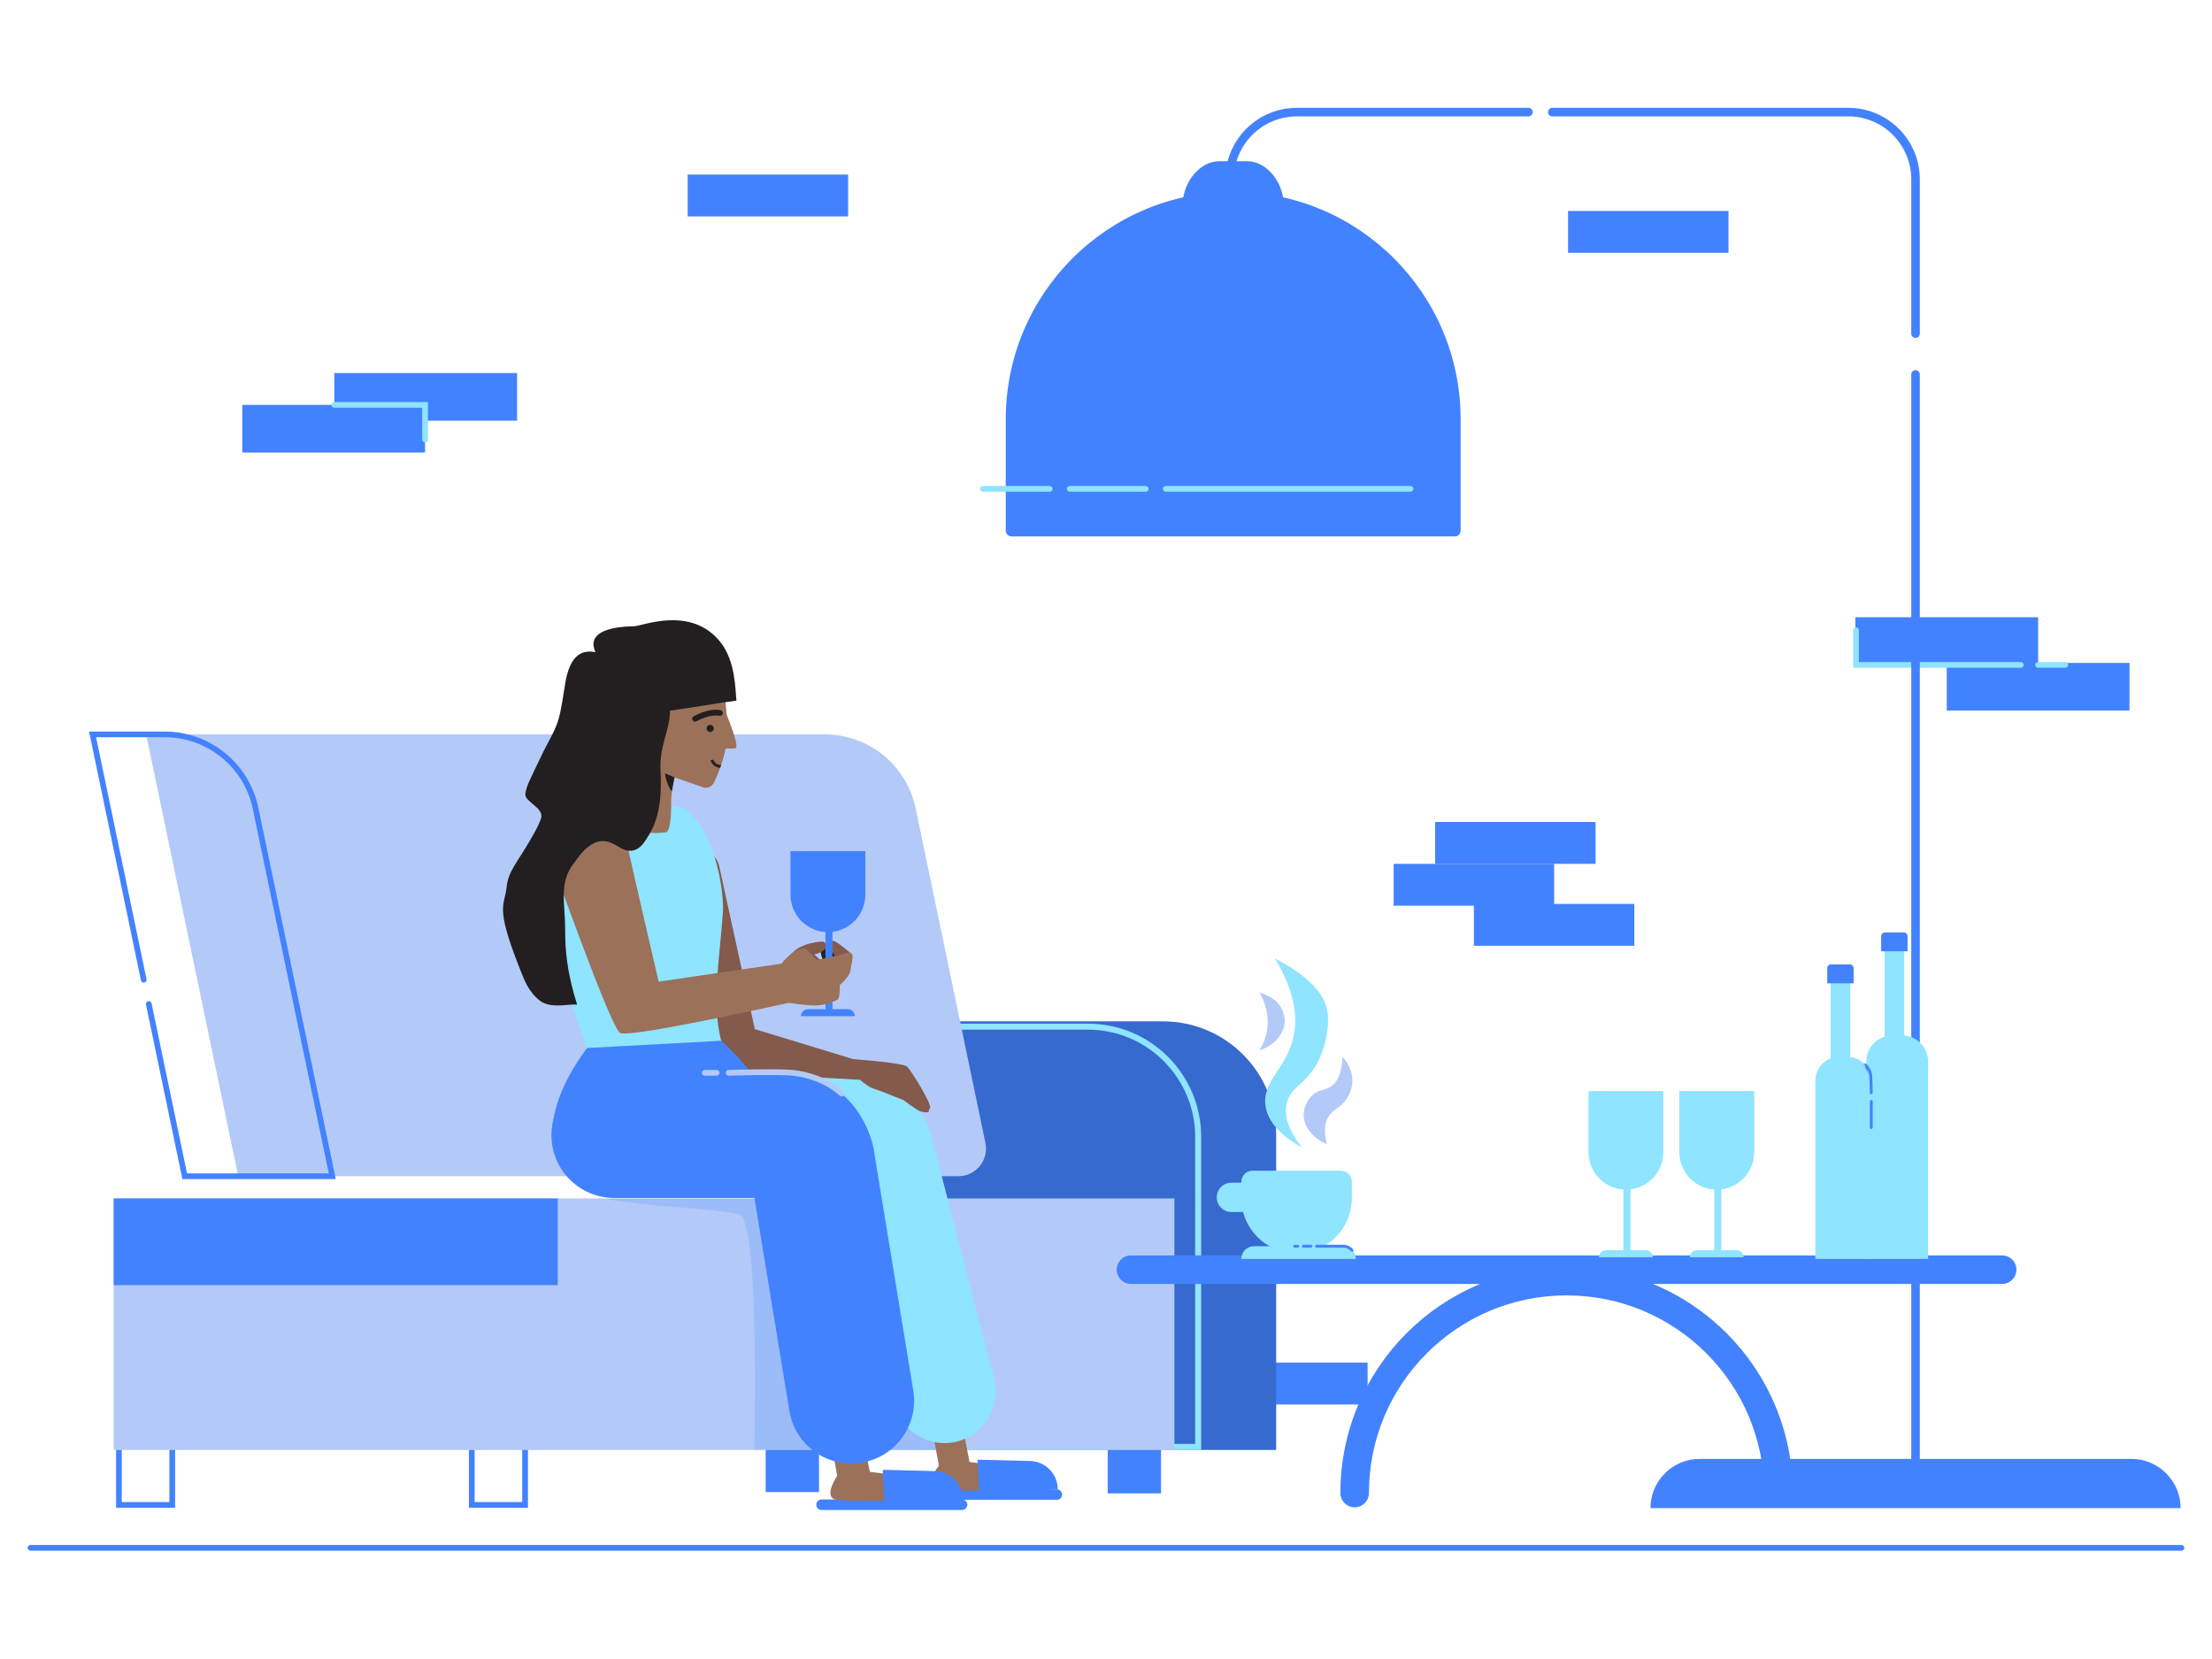 <svg width="800" height="600" viewBox="0 0 800 600" fill="none" xmlns="http://www.w3.org/2000/svg" data-reactroot="">
<path d="M737.113 223.227H671.015V240.469H737.113V223.227Z" fill="#4382FF"></path>
<path d="M770.162 239.744H704.063V256.986H770.162V239.744Z" fill="#4382FF"></path>
<path fill-rule="evenodd" clip-rule="evenodd" d="M671.242 226.901C671.812 226.901 672.274 227.363 672.274 227.933V239.437H730.867C731.437 239.437 731.899 239.899 731.899 240.469C731.899 241.04 731.437 241.502 730.867 241.502H670.209V227.933C670.209 227.363 670.672 226.901 671.242 226.901Z" fill="#8FE4FF"></path>
<path fill-rule="evenodd" clip-rule="evenodd" d="M736.08 240.469C736.08 239.899 736.543 239.437 737.113 239.437H746.943C747.513 239.437 747.976 239.899 747.976 240.469C747.976 241.039 747.513 241.501 746.943 241.501H737.113C736.543 241.501 736.08 241.039 736.08 240.469Z" fill="#8FE4FF"></path>
<path d="M436.588 507.949H494.614V492.812H436.588V507.949Z" fill="#4382FF"></path>
<path d="M248.708 78.268L306.734 78.268V63.131L248.708 63.131V78.268Z" fill="#4382FF"></path>
<path fill-rule="evenodd" clip-rule="evenodd" d="M692.784 133.879C693.639 133.879 694.332 134.572 694.332 135.427V535.849C694.332 536.704 693.639 537.397 692.784 537.397C691.929 537.397 691.235 536.704 691.235 535.849V135.427C691.235 134.572 691.929 133.879 692.784 133.879Z" fill="#4382FF"></path>
<path fill-rule="evenodd" clip-rule="evenodd" d="M559.877 40.548C559.877 39.693 560.57 39 561.426 39H668.459C682.748 39 694.332 50.584 694.332 64.874V120.668C694.332 121.523 693.639 122.216 692.784 122.216C691.929 122.216 691.235 121.523 691.235 120.668V64.874C691.235 52.294 681.038 42.097 668.459 42.097H561.426C560.57 42.097 559.877 41.404 559.877 40.548Z" fill="#4382FF"></path>
<path fill-rule="evenodd" clip-rule="evenodd" d="M469.026 42.097C456.446 42.097 446.249 52.294 446.249 64.874V64.874C446.249 65.729 445.556 66.422 444.701 66.422C443.845 66.422 443.152 65.729 443.152 64.874V64.874C443.152 50.584 454.736 39 469.026 39H552.775C553.63 39 554.323 39.693 554.323 40.548C554.323 41.404 553.63 42.097 552.775 42.097H469.026Z" fill="#4382FF"></path>
<path d="M788.645 545.435H596.921V545.435C596.921 535.602 604.892 527.631 614.725 527.631H770.841C780.674 527.631 788.645 535.602 788.645 545.435V545.435Z" fill="#4382FF"></path>
<path d="M526.188 193.997H365.809C364.669 193.997 363.745 193.073 363.745 191.933V151.621C363.745 106.193 400.571 69.367 445.998 69.367H445.999C491.426 69.367 528.252 106.193 528.252 151.621V191.933C528.252 193.073 527.328 193.997 526.188 193.997Z" fill="#4382FF"></path>
<path d="M461.532 524.371H340.221V369.394H420.598C443.205 369.394 461.532 387.72 461.532 410.327V524.371Z" fill="#4382FF"></path>
<path d="M461.532 524.37H340.221V369.392H420.598C443.205 369.392 461.532 387.719 461.532 410.326V524.37Z" fill="black" fill-opacity="0.19"></path>
<path d="M393.492 372.4C414.862 372.4 432.247 389.799 432.247 411.186V522.191H315.293V372.4H393.492ZM393.492 370.22H313.115V524.371H434.426V411.186C434.426 388.561 416.099 370.22 393.492 370.22Z" fill="#8FE4FF"></path>
<path fill-rule="evenodd" clip-rule="evenodd" d="M41.975 520.475H63.327V545.311H41.975V520.475ZM44.04 522.539V543.247H61.263V522.539H44.04Z" fill="#4382FF"></path>
<path fill-rule="evenodd" clip-rule="evenodd" d="M169.585 520.474H190.937V545.311H169.585V520.474ZM171.65 522.539V543.246H188.872V522.539H171.65Z" fill="#4382FF"></path>
<path d="M296.199 520.347H276.912V539.634H296.199V520.347Z" fill="#4382FF"></path>
<path d="M419.904 520.81H400.616V540.097H419.904V520.81Z" fill="#4382FF"></path>
<path d="M424.737 433.442H41.124V524.403H424.737V433.442Z" fill="#B3CAF8"></path>
<path d="M272.411 265.601H52.836L86.153 425.393H305.728L272.411 265.601Z" fill="#B3CAF8"></path>
<path d="M346.609 425.393H305.53L272.213 265.601H298.302C314.196 265.601 327.91 276.751 331.154 292.31L356.393 413.359C357.687 419.566 352.949 425.393 346.609 425.393Z" fill="#B3CAF8"></path>
<path opacity="0.2" d="M272.781 524.403C272.781 524.403 274.711 449.101 268.28 439.831C266.526 437.302 228.591 436.25 219.042 433.442H333.559L338.308 524.403H272.781Z" fill="#4382FF"></path>
<path fill-rule="evenodd" clip-rule="evenodd" d="M32.211 264.568H59.569C75.952 264.568 90.088 276.061 93.432 292.098L121.439 426.425H65.958L52.8 363.317C52.684 362.759 53.042 362.212 53.6 362.096C54.158 361.979 54.705 362.337 54.821 362.896L67.636 424.36H118.899L91.411 292.52C88.266 277.439 74.974 266.633 59.569 266.633H34.75L52.995 354.137C53.111 354.695 52.753 355.242 52.195 355.358C51.637 355.475 51.09 355.117 50.974 354.559L32.211 264.568Z" fill="#4382FF"></path>
<path d="M201.722 433.44H41.12V464.798H201.722V433.44Z" fill="#4382FF"></path>
<path d="M187.007 134.911H120.909V152.153H187.007V134.911Z" fill="#4382FF"></path>
<path d="M153.731 146.431H87.633V163.674H153.731V146.431Z" fill="#4382FF"></path>
<path d="M519.041 312.418H577.067V297.281H519.041V312.418Z" fill="#4382FF"></path>
<path d="M567.111 91.43L625.137 91.43V76.293H567.111V91.43Z" fill="#4382FF"></path>
<path fill-rule="evenodd" clip-rule="evenodd" d="M566.575 468.496C527.097 468.496 495.093 500.499 495.093 539.977C495.093 542.828 492.782 545.139 489.932 545.139C487.082 545.139 484.771 542.828 484.771 539.977C484.771 494.798 521.396 458.173 566.575 458.173C611.754 458.173 648.379 494.798 648.379 539.977C648.379 542.828 646.068 545.139 643.217 545.139C640.367 545.139 638.056 542.828 638.056 539.977C638.056 500.499 606.053 468.496 566.575 468.496Z" fill="#4382FF"></path>
<path fill-rule="evenodd" clip-rule="evenodd" d="M403.88 459.191C403.88 456.341 406.19 454.03 409.041 454.03H724.108C726.958 454.03 729.269 456.341 729.269 459.191C729.269 462.042 726.958 464.353 724.108 464.353H409.041C406.19 464.353 403.88 462.042 403.88 459.191Z" fill="#4382FF"></path>
<path d="M468.924 453.284H468.924C457.884 453.284 448.934 444.335 448.934 433.295V427.436C448.934 425.205 450.743 423.396 452.974 423.396H484.873C487.104 423.396 488.913 425.205 488.913 427.436V433.295C488.913 444.335 479.964 453.284 468.924 453.284Z" fill="#8FE4FF"></path>
<path d="M448.808 438.341H445.358C442.43 438.341 440.056 435.966 440.056 433.038V433.038C440.056 430.109 442.43 427.735 445.358 427.735H448.808C451.737 427.735 454.111 430.109 454.111 433.038V433.038C454.111 435.966 451.737 438.341 448.808 438.341Z" fill="#8FE4FF"></path>
<path d="M470.833 415C465.109 411.756 458.523 406.73 457.645 399.73C456.56 391.076 465.082 386.423 467.709 375.437C469.232 369.071 468.984 359.71 461.116 346.632C476.305 354.566 479.778 361.736 480.203 366.761C480.92 375.232 477.351 382.953 476.039 385.154C471.636 392.538 466.814 393.188 465.396 398.805C464.492 402.383 465.072 407.575 470.833 415Z" fill="#8FE4FF"></path>
<path d="M490.349 455.326H448.934C448.934 452.77 451.006 450.699 453.562 450.699H485.722C488.277 450.699 490.349 452.77 490.349 455.326Z" fill="#8FE4FF"></path>
<path d="M676.759 455.325H656.554V390.797C656.554 386.073 660.385 382.242 665.11 382.242H668.203C672.928 382.242 676.759 386.073 676.759 390.797V455.325Z" fill="#8FE4FF"></path>
<path d="M662.075 391.363H669.172V350.909H662.075V391.363Z" fill="#8FE4FF"></path>
<path d="M660.846 355.617H670.401V350.159C670.401 349.404 669.789 348.792 669.034 348.792H662.213C661.458 348.792 660.846 349.404 660.846 350.159V355.617Z" fill="#4382FF"></path>
<path d="M697.334 455.326H674.983V383.939C674.983 378.712 679.22 374.474 684.447 374.474H687.87C693.097 374.474 697.334 378.712 697.334 383.939V455.326Z" fill="#8FE4FF"></path>
<path d="M681.577 379.795H688.674V339.34H681.577V379.795Z" fill="#8FE4FF"></path>
<path d="M680.349 344.049H689.904V338.591C689.904 337.836 689.292 337.224 688.537 337.224H681.716C680.961 337.224 680.349 337.836 680.349 338.591V344.049Z" fill="#4382FF"></path>
<path d="M620.894 430.233H620.893C613.418 430.233 607.359 424.174 607.359 416.698V394.603H634.428V416.698C634.428 424.174 628.369 430.233 620.894 430.233Z" fill="#8FE4FF"></path>
<path d="M622.544 426.416H619.999V454.43H622.544V426.416Z" fill="#8FE4FF"></path>
<path d="M611.176 454.69C611.176 453.284 612.316 452.145 613.721 452.145H628.066C629.471 452.145 630.611 453.284 630.611 454.69H611.176Z" fill="#8FE4FF"></path>
<path d="M588.039 430.233C580.564 430.233 574.504 424.174 574.504 416.698V394.603H601.574V416.698C601.574 424.174 595.514 430.233 588.039 430.233Z" fill="#8FE4FF"></path>
<path d="M589.689 426.416H587.144V454.43H589.689V426.416Z" fill="#8FE4FF"></path>
<path d="M578.322 454.69C578.322 453.284 579.461 452.145 580.867 452.145H595.212C596.617 452.145 597.757 453.284 597.757 454.69H578.322Z" fill="#8FE4FF"></path>
<path d="M533.053 342.054H591.079V326.917H533.053V342.054Z" fill="#4382FF"></path>
<path d="M504.04 327.555H562.066V312.418H504.04V327.555Z" fill="#4382FF"></path>
<path fill-rule="evenodd" clip-rule="evenodd" d="M10 559.792C10 559.222 10.462 558.76 11.032 558.76H788.968C789.538 558.76 790 559.222 790 559.792C790 560.363 789.538 560.825 788.968 560.825H11.032C10.462 560.825 10 560.363 10 559.792Z" fill="#4382FF"></path>
<path d="M464.184 73.51H427.814V73.51C427.814 66.251 433.698 58.302 440.958 58.302H451.04C458.299 58.302 464.184 66.251 464.184 73.51V73.51Z" fill="#4382FF"></path>
<path fill-rule="evenodd" clip-rule="evenodd" d="M119.876 146.431C119.876 145.861 120.339 145.398 120.909 145.398H154.763V158.967C154.763 159.537 154.301 159.999 153.731 159.999C153.161 159.999 152.699 159.537 152.699 158.967V147.463H120.909C120.339 147.463 119.876 147.001 119.876 146.431Z" fill="#8FE4FF"></path>
<path fill-rule="evenodd" clip-rule="evenodd" d="M420.558 176.803C420.558 176.233 421.02 175.771 421.59 175.771H510.143C510.713 175.771 511.175 176.233 511.175 176.803C511.175 177.373 510.713 177.835 510.143 177.835H421.59C421.02 177.835 420.558 177.373 420.558 176.803Z" fill="#8FE4FF"></path>
<path fill-rule="evenodd" clip-rule="evenodd" d="M385.841 176.803C385.841 176.233 386.304 175.771 386.874 175.771H414.364C414.934 175.771 415.396 176.233 415.396 176.803C415.396 177.373 414.934 177.835 414.364 177.835H386.874C386.304 177.835 385.841 177.373 385.841 176.803Z" fill="#8FE4FF"></path>
<path fill-rule="evenodd" clip-rule="evenodd" d="M354.424 176.803C354.424 176.233 354.886 175.771 355.456 175.771H379.649C380.219 175.771 380.681 176.233 380.681 176.803C380.681 177.373 380.219 177.835 379.649 177.835H355.456C354.886 177.835 354.424 177.373 354.424 176.803Z" fill="#8FE4FF"></path>
<path d="M676.767 410.865C676.762 412.523 676.758 413.633 676.758 413.633L676.767 410.865Z" fill="#8FE4FF"></path>
<path d="M676.783 398.33C676.791 400.583 676.784 404.464 676.776 407.769L676.783 398.33Z" fill="#8FE4FF"></path>
<path fill-rule="evenodd" clip-rule="evenodd" d="M676.782 397.821C677.063 397.82 677.291 398.047 677.292 398.328C677.299 400.582 677.293 404.465 677.284 407.77C677.284 408.051 677.055 408.278 676.775 408.277C676.494 408.276 676.267 408.048 676.267 407.767C676.275 404.462 676.282 400.582 676.275 398.331C676.274 398.051 676.501 397.822 676.782 397.821Z" fill="#4382FF"></path>
<path d="M674.589 385.073C675.53 386.048 676.449 387.409 676.584 389.084C676.684 390.316 676.737 392.647 676.764 395.233" fill="#8FE4FF"></path>
<path fill-rule="evenodd" clip-rule="evenodd" d="M674.236 384.708C674.438 384.512 674.76 384.518 674.955 384.72C675.938 385.738 676.942 387.204 677.091 389.043L677.091 389.043C677.192 390.297 677.246 392.645 677.272 395.228C677.275 395.509 677.05 395.739 676.769 395.742C676.488 395.744 676.258 395.519 676.255 395.238C676.228 392.649 676.175 390.337 676.077 389.125M674.236 384.708C674.034 384.903 674.028 385.225 674.223 385.427ZM674.223 385.427C675.123 386.359 675.955 387.614 676.077 389.125Z" fill="#4382FF"></path>
<path d="M479.928 413.801C474.569 411.706 471.21 407.079 471.511 402.602C471.665 400.318 472.79 397.8 474.674 396.079C477.098 393.864 479.129 394.477 481.394 392.916C483.235 391.649 485.285 388.908 485.545 382.243C486.414 383.17 489.096 386.272 489.103 390.742C489.104 391.264 489.071 393.627 487.72 396.277C485.519 400.592 482.343 400.725 480.406 403.986C479.39 405.696 478.493 408.642 479.928 413.801Z" fill="#B3CAF8"></path>
<path d="M455.489 379.861C460.979 378.134 464.643 373.744 464.645 369.258C464.646 366.968 463.694 364.38 461.931 362.536C459.662 360.161 455.44 358.925 455.44 358.925C456.238 360.24 457.257 362.238 457.893 364.838C458.565 367.581 458.511 369.761 458.486 370.373C458.316 374.694 456.635 378.02 455.489 379.861Z" fill="#B3CAF8"></path>
<path fill-rule="evenodd" clip-rule="evenodd" d="M485.678 451.21L485.672 451.211L485.644 451.214H476.168C475.883 451.214 475.652 450.983 475.652 450.698C475.652 450.413 475.883 450.182 476.168 450.182H485.589C485.608 450.18 485.635 450.178 485.668 450.177C485.733 450.174 485.823 450.172 485.934 450.175C486.156 450.183 486.464 450.213 486.826 450.301C487.553 450.479 488.491 450.892 489.369 451.818C489.565 452.025 489.557 452.352 489.35 452.548C489.143 452.744 488.817 452.736 488.62 452.529C487.897 451.766 487.143 451.441 486.581 451.304C486.298 451.235 486.061 451.212 485.899 451.207C485.819 451.204 485.757 451.206 485.718 451.208C485.699 451.209 485.686 451.21 485.678 451.21Z" fill="#4382FF"></path>
<path fill-rule="evenodd" clip-rule="evenodd" d="M470.886 450.698C470.886 450.413 471.117 450.182 471.402 450.182H474.103C474.388 450.182 474.619 450.413 474.619 450.698C474.619 450.983 474.388 451.214 474.103 451.214H471.402C471.117 451.214 470.886 450.983 470.886 450.698Z" fill="#4382FF"></path>
<path fill-rule="evenodd" clip-rule="evenodd" d="M467.706 450.698C467.706 450.413 467.937 450.182 468.222 450.182H469.337C469.622 450.182 469.853 450.413 469.853 450.698C469.853 450.983 469.622 451.214 469.337 451.214H468.222C467.937 451.214 467.706 450.983 467.706 450.698Z" fill="#4382FF"></path>
<path d="M315.249 535.521L302.798 533.719L300.535 521.457L312.333 521.392L315.249 535.521Z" fill="#9C7159"></path>
<path d="M351.347 532.475L340.278 533.77L337.25 517.776L348.41 517.167L351.347 532.475Z" fill="#9C7159"></path>
<path d="M382.21 542.452H332.302C331.248 542.452 330.393 541.598 330.393 540.544C330.393 539.489 331.248 538.635 332.302 538.635H382.21C383.264 538.635 384.119 539.489 384.119 540.544C384.119 541.598 383.264 542.452 382.21 542.452Z" fill="#4382FF"></path>
<path d="M339.573 530.042C339.573 530.042 333.824 537.396 338.104 538.588C342.385 539.779 375.573 538.635 375.573 538.635L373.953 531.614L347.462 528.375L339.573 530.042Z" fill="#9C7159"></path>
<path d="M382.534 538.635L354.114 540.544L353.535 527.912L372.273 528.374C377.94 528.374 382.534 532.968 382.534 538.635V538.635Z" fill="#4382FF"></path>
<path d="M306.552 347.618C306.552 347.618 297.833 341.779 297.287 342.706C295.35 345.995 301.076 352.272 301.076 352.272L306.552 347.618Z" fill="#231F20"></path>
<path d="M314.749 394.867L262.149 388.98C260.25 388.79 258.688 387.4 258.281 385.535L243.33 317.115C242.315 312.47 245.258 307.882 249.903 306.867C254.543 305.85 259.135 308.795 260.151 313.439L272.99 372.2L313.568 384.572C318.316 384.837 313.765 392.947 314.749 394.867Z" fill="#835A4B"></path>
<path d="M282.41 349.018C282.41 349.018 283.011 347.611 287.755 343.561C289.322 342.224 292.708 341.268 292.708 341.268C292.708 341.268 297.755 340.02 298.252 340.807C299.858 343.346 296.754 344.703 294.818 345.076C294.72 345.095 294.65 345.175 294.573 345.24L298.539 349.01L282.41 349.018Z" fill="#835A4B"></path>
<path d="M282.41 349.018C282.41 349.018 286.237 343.364 290.571 343.042C292.626 342.89 298.252 351.14 298.252 351.14L282.41 349.018Z" fill="#9C7159"></path>
<path d="M308.172 345.174C308.172 345.174 301.622 339.436 301.076 340.362C299.139 343.651 303.527 347.669 303.527 347.669L308.172 345.174Z" fill="#835A4B"></path>
<path d="M262.56 382.351L213.584 383.068C211.639 377.526 208.924 369.574 205.891 359.931C195.873 328.083 204.82 306.145 205.908 302.341C206.989 298.56 222.922 289.709 229.1 291.404C231.895 292.055 244.902 289.891 248.522 292.985C259.294 302.189 261.854 323.478 261.457 329.545C260.719 340.828 259.309 349.935 259.105 361.088C258.941 370.024 260.853 377.4 262.56 382.351Z" fill="#8FE4FF"></path>
<path fill-rule="evenodd" clip-rule="evenodd" d="M244.009 405.347C244.589 395.102 253.364 387.266 263.609 387.846L311.919 390.579C323.92 391.258 334.068 399.681 336.957 411.333L359.534 498.697C362.102 508.633 356.129 518.768 346.194 521.336C336.259 523.903 326.123 517.931 323.556 507.995L302.696 427.278L261.51 424.948C251.265 424.368 243.429 415.593 244.009 405.347Z" fill="#8FE4FF"></path>
<path fill-rule="evenodd" clip-rule="evenodd" d="M199.436 410.548C199.436 398.006 209.603 387.839 222.145 387.839H284.633C296.461 387.839 304.483 394.865 308.39 399.61C312.299 404.359 315.531 410.813 316.37 418.03L330.301 502.917C332.332 515.293 323.946 526.973 311.569 529.004C299.193 531.035 287.513 522.649 285.482 510.272L272.842 433.258H222.145C209.603 433.258 199.436 423.09 199.436 410.548Z" fill="#4382FF"></path>
<path d="M308.636 383.068C308.636 383.068 326.635 384.326 328.118 385.808C329.6 387.291 337.803 400.428 336.222 400.922C335.607 401.114 337.126 402.997 333.059 402.009C331.797 401.703 326.734 397.858 326.734 397.858C326.734 397.858 317.486 394.131 315.962 393.726C315.176 393.517 314.441 393.113 313.782 392.624C311.695 391.078 310.474 390.688 310.271 388.098L310.146 386.5L308.636 383.068Z" fill="#835A4B"></path>
<path d="M299.426 337.116H299.426C291.951 337.116 285.891 331.056 285.891 323.581V307.829H312.961V323.581C312.961 331.056 306.901 337.116 299.426 337.116Z" fill="#4382FF"></path>
<path d="M301.076 333.298H298.531V365.567H301.076V333.298Z" fill="#4382FF"></path>
<path d="M289.709 367.51C289.709 366.105 290.848 364.965 292.254 364.965H306.599C308.004 364.965 309.144 366.105 309.144 367.51H289.709Z" fill="#4382FF"></path>
<path d="M347.936 546.112H297.122C296.068 546.112 295.214 545.258 295.214 544.204C295.214 543.15 296.068 542.295 297.122 542.295H347.936C348.991 542.295 349.845 543.15 349.845 544.204C349.845 545.258 348.991 546.112 347.936 546.112Z" fill="#4382FF"></path>
<path d="M302.798 533.72C302.798 533.72 297.765 541.104 302.045 542.295C306.326 543.487 340.393 542.295 340.393 542.295L338.773 535.274L312.282 532.035L302.798 533.72Z" fill="#9C7159"></path>
<path d="M348.261 542.296L319.84 544.205L319.262 531.572L338 532.035C343.667 532.035 348.261 536.629 348.261 542.296Z" fill="#4382FF"></path>
<path d="M212.299 379.035C204.266 389.903 199.669 400.412 199.608 411.241L278.146 397.952C278.146 397.952 273.018 387.321 260.817 376.407L212.299 379.035Z" fill="#4382FF"></path>
<path d="M262.153 271.993C261.792 273.559 261.319 275.153 260.802 276.687C260.691 277.036 260.568 277.376 260.446 277.705C259.74 279.686 258.954 281.529 258.206 283.038C257.54 284.365 256.079 285.105 254.614 284.861L244.011 281.165L243.969 281.158C243.969 281.158 243.395 283.555 243.029 286.124C242.854 287.367 242.723 288.648 242.732 289.714C242.787 296.238 242.269 300.866 240.687 301.034C238.54 301.261 236.149 301.39 233.881 301.056C228.7 300.306 224.192 297.112 224.901 287.009C224.915 286.749 224.917 286.469 224.897 286.171C224.405 278.838 214.208 267.934 214.208 267.934C213.183 266.999 212.255 265.965 211.445 264.84C209.71 262.411 208.515 259.553 208.044 256.398C206.475 245.796 213.799 235.911 224.412 234.341L239.573 232.093C240.106 232.016 240.63 231.96 241.145 231.926C251.145 231.256 260.137 238.381 261.63 248.461C261.736 249.106 261.788 249.733 261.821 250.383L261.912 250.345C261.912 250.345 262.065 251.235 262.246 252.713C262.776 256.909 263.61 265.802 262.153 271.993Z" fill="#9C7159"></path>
<path d="M262.186 257.019C262.186 257.019 267.273 268.926 266.195 270.433C265.877 270.877 264.277 270.617 261.867 270.722C260.181 270.795 257.934 266.828 258.605 265.28L262.186 257.019Z" fill="#9C7159"></path>
<path fill-rule="evenodd" clip-rule="evenodd" d="M251.365 259.975L250.849 259.081C250.355 259.366 250.186 259.997 250.471 260.491C250.757 260.984 251.388 261.153 251.881 260.869C251.881 260.869 251.881 260.869 251.881 260.869L251.89 260.864L251.926 260.843C251.959 260.825 252.011 260.797 252.078 260.76C252.214 260.687 252.416 260.583 252.671 260.458C253.182 260.209 253.903 259.885 254.739 259.586C256.45 258.974 258.483 258.526 260.175 258.874C260.734 258.989 261.28 258.629 261.394 258.071C261.509 257.512 261.15 256.966 260.591 256.852C258.33 256.387 255.853 256.995 254.044 257.642C253.12 257.972 252.328 258.329 251.766 258.602C251.485 258.74 251.26 258.857 251.103 258.941C251.025 258.983 250.963 259.016 250.921 259.04L250.87 259.068L250.856 259.077L250.852 259.079L250.85 259.08C250.85 259.08 250.849 259.081 251.365 259.975Z" fill="#231F20"></path>
<path d="M256.845 264.754C257.564 264.754 258.147 264.171 258.147 263.452C258.147 262.734 257.564 262.151 256.845 262.151C256.126 262.151 255.544 262.734 255.544 263.452C255.544 264.171 256.126 264.754 256.845 264.754Z" fill="#231F20"></path>
<path d="M260.802 276.687C260.691 277.036 260.568 277.376 260.446 277.705C258.293 277.539 257.233 275.923 256.964 275L257.958 274.706C257.984 274.787 258.587 276.681 260.802 276.687Z" fill="#231F20"></path>
<path d="M244.01 281.165L243.968 281.158C243.968 281.158 243.395 283.555 243.029 286.124C241.901 285.507 240.246 280.486 240.596 279.687C240.596 279.687 240.927 279.841 241.512 280.091C242.343 280.449 242.381 280.478 244.01 281.165Z" fill="#231F20"></path>
<path d="M224.455 373.685C221.497 373.685 198.983 309.953 198.983 309.953C198.002 304.536 200.634 293.832 211.44 293.835C222.249 293.838 225.677 300.293 226.861 305.67C229.31 316.794 238.206 355.033 238.206 355.033L286.059 348.016C291.297 346.32 296.126 346.864 297.819 352.102C299.513 357.34 296.041 359.741 290.802 361.435C290.802 361.435 230.994 375.003 224.455 373.685Z" fill="#9C7159"></path>
<path d="M289.703 347.559C289.703 347.559 292.869 347.821 295.525 347.18C297.547 346.692 302.495 345.656 302.495 345.656C302.495 345.656 305.071 360.452 302.758 361.609C300.444 362.765 298.437 363.515 294.677 363.631C291.822 363.719 285.36 362.714 285.36 362.714L289.703 347.559Z" fill="#9C7159"></path>
<path d="M301.966 357.791C301.966 357.791 307.406 353.601 307.634 350.767C307.862 347.932 310.138 343.328 305.337 344.837C300.537 346.347 299.048 347.089 299.048 347.089L301.966 357.791Z" fill="#9C7159"></path>
<path d="M242.279 257.019C249.758 256.034 258.867 254.372 266.346 253.387C265.9 249.533 266.1 239.035 260.398 232.039C249.708 218.926 232.348 226.445 229.283 226.505C226.592 226.557 216.571 226.757 214.881 231.537C214.331 233.09 214.825 234.708 215.341 235.844C211.495 235.219 206.142 235.406 204.261 248.05C202.855 257.506 202.2 259.665 201.626 261.293C200.216 265.29 198.291 268.208 196.594 271.704C190.962 283.307 190.38 284.474 190 287.148C189.603 289.939 196.961 292.205 195.664 295.998C195.1 297.644 194.442 299.067 192.943 301.751C187.192 312.042 183.863 314.722 183.225 320.839C182.513 327.676 179.056 327.467 187.452 348.95C189.557 354.335 190.888 358.358 195.087 361.79C199.01 364.996 205.698 362.967 208.721 363.359C204.91 351.23 204.399 343.271 204.402 336.342C204.407 326.586 202.022 319.156 207.581 312.162C208.72 310.73 212.576 304.214 217.993 304.18C222.532 304.152 225.066 308.612 229.167 307.537C231.481 306.93 232.805 304.952 233.779 303.452C236.399 299.418 239.756 293.405 238.878 278.49C238.381 270.053 242.452 263.437 242.279 257.019Z" fill="#231F20"></path>
<path fill-rule="evenodd" clip-rule="evenodd" d="M253.856 388.006C253.856 387.436 254.318 386.974 254.889 386.974H259.171C259.741 386.974 260.203 387.436 260.203 388.006C260.203 388.576 259.741 389.038 259.171 389.038H254.889C254.318 389.038 253.856 388.576 253.856 388.006Z" fill="#B3CAF8"></path>
<path fill-rule="evenodd" clip-rule="evenodd" d="M263.553 389.038C263.553 389.038 263.553 389.038 263.519 388.006C263.486 386.975 263.486 386.975 263.486 386.975L263.685 386.968C263.814 386.964 264.005 386.959 264.249 386.951C264.738 386.937 265.442 386.917 266.305 386.895C268.032 386.852 270.394 386.799 272.937 386.764C277.998 386.694 283.858 386.692 286.812 386.979C291.719 387.456 299.217 389.404 305.072 394.745C305.494 395.129 305.524 395.782 305.139 396.203C304.755 396.624 304.102 396.654 303.681 396.27C298.268 391.332 291.256 389.485 286.612 389.034C283.795 388.76 278.059 388.758 272.966 388.828C270.433 388.863 268.079 388.916 266.358 388.959C265.498 388.981 264.796 389.001 264.309 389.015C264.066 389.022 263.877 389.028 263.748 389.032L263.553 389.038ZM262.488 388.039C262.469 387.47 262.917 386.993 263.486 386.975L263.519 388.006L263.553 389.038C262.983 389.056 262.506 388.609 262.488 388.039Z" fill="#B3CAF8"></path>
</svg>